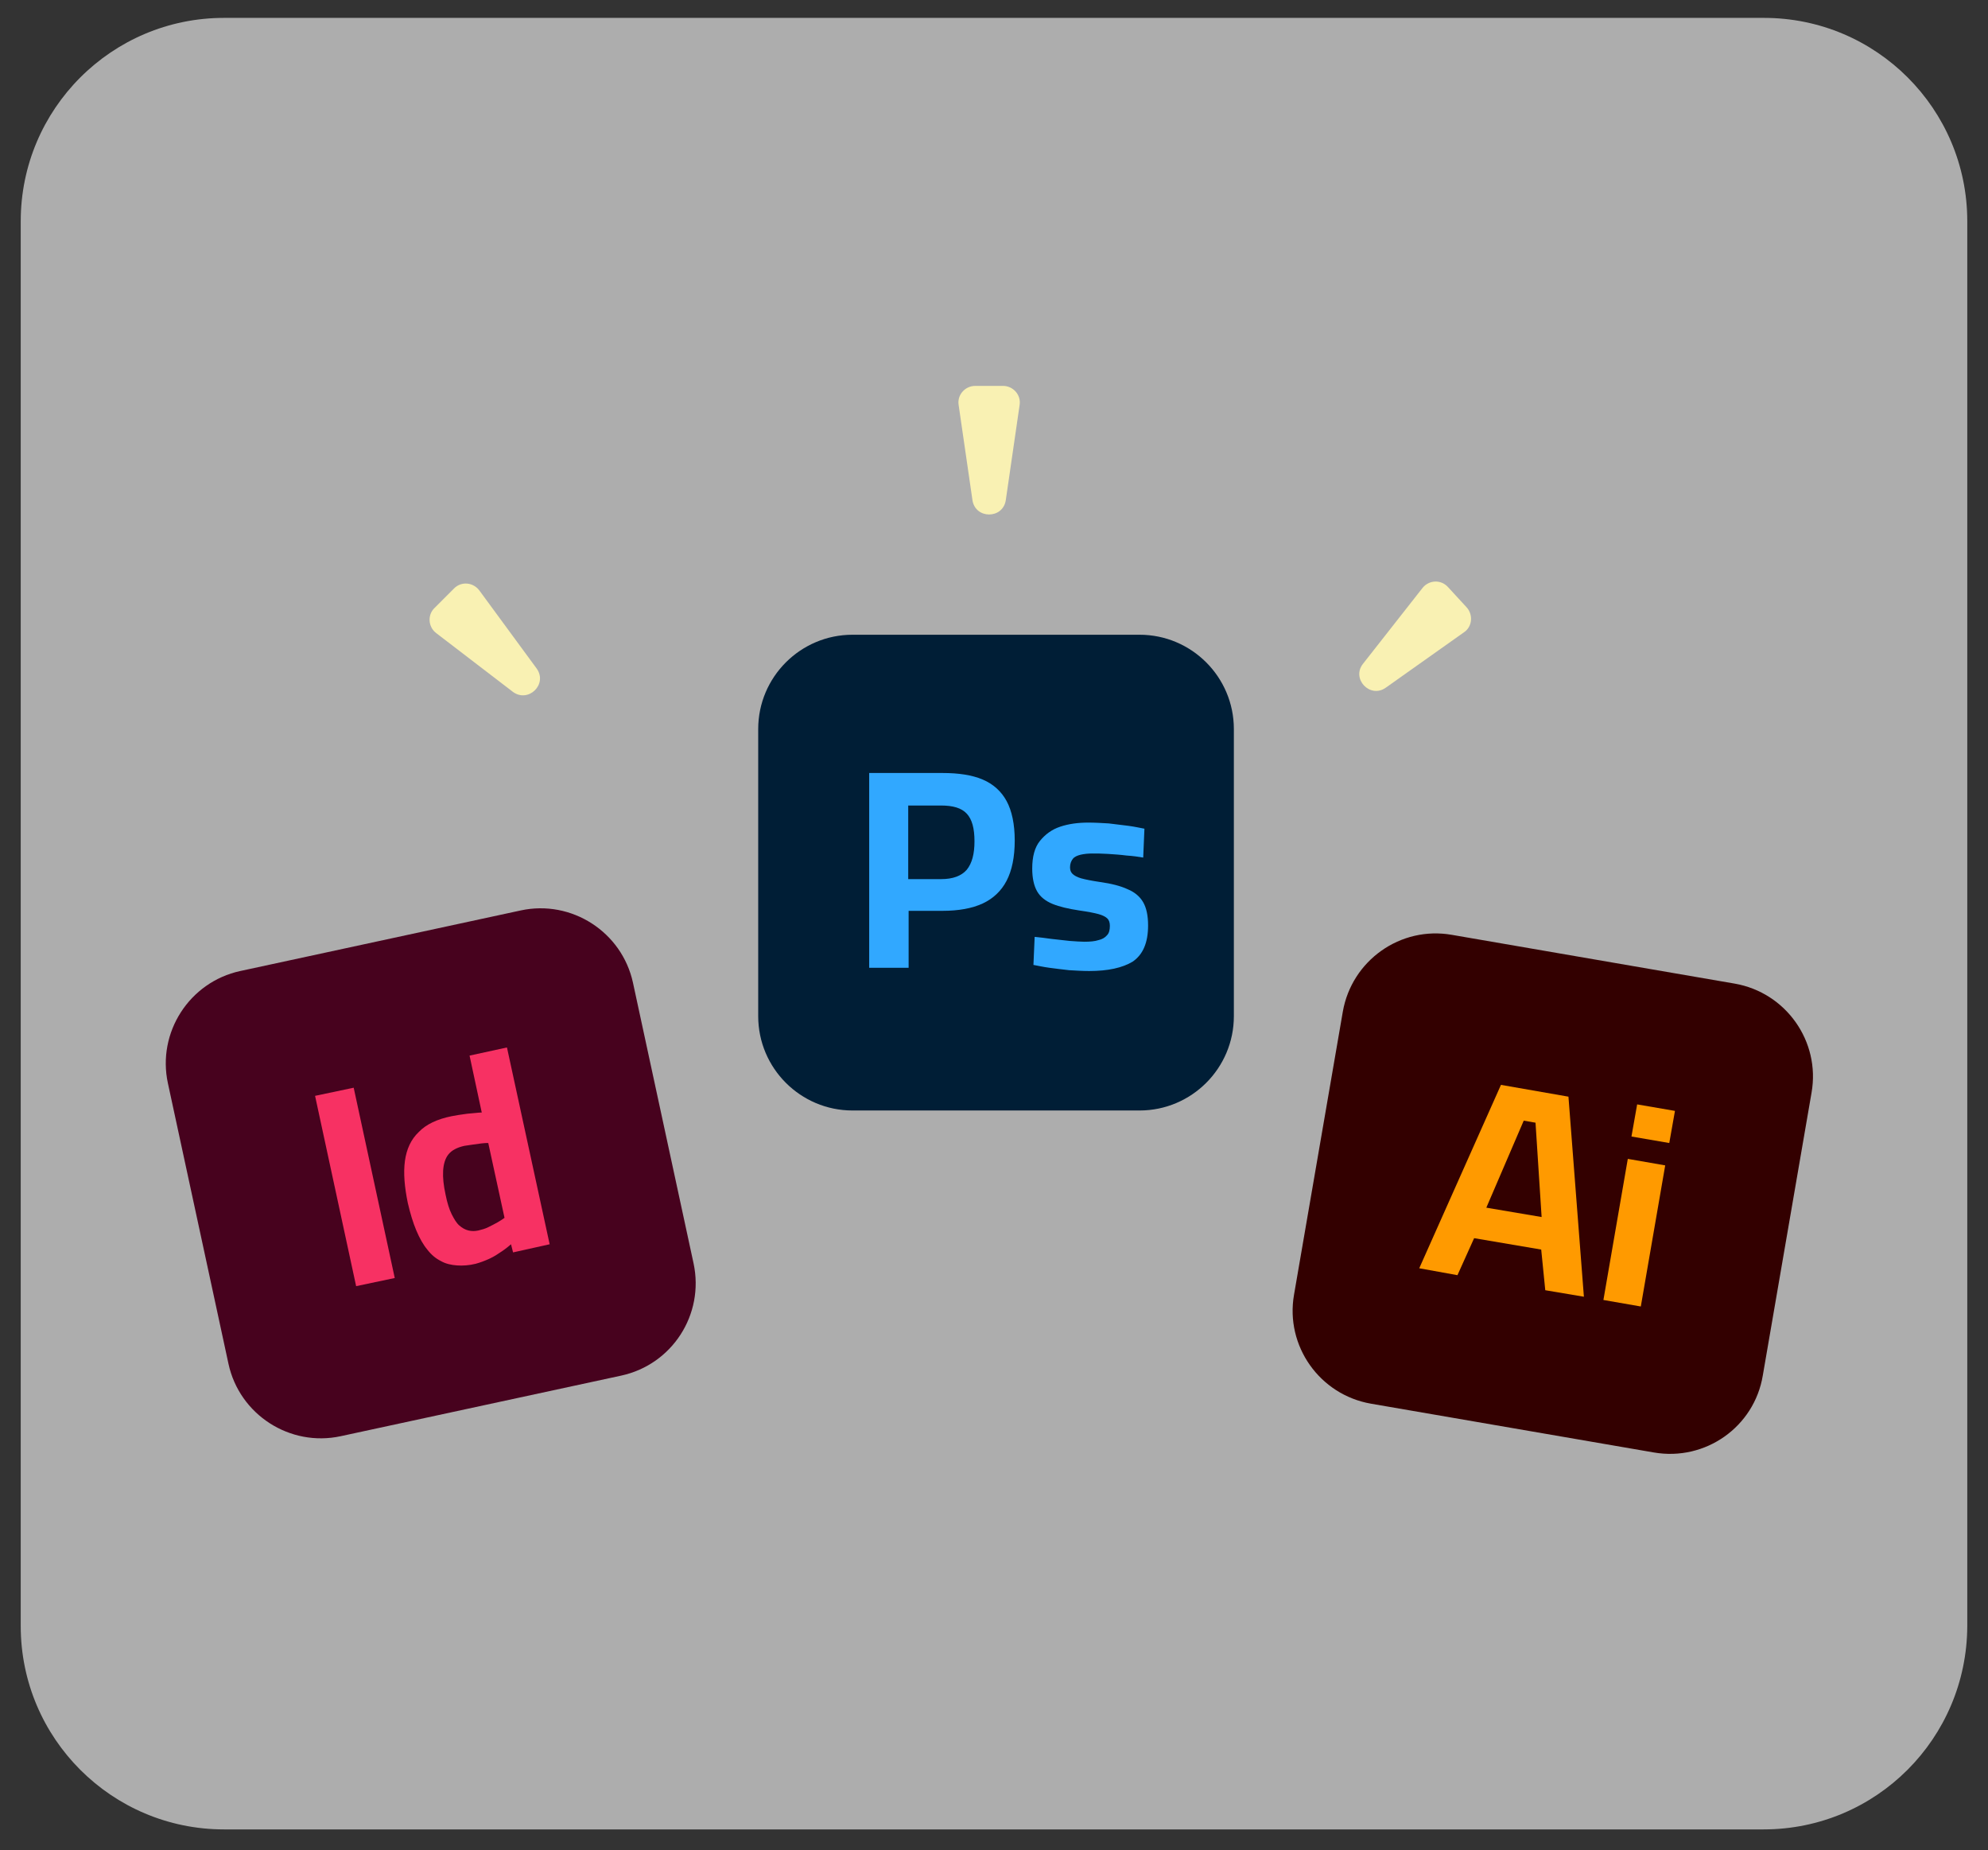 <?xml version="1.0" encoding="utf-8"?>
<!-- Generator: Adobe Illustrator 27.1.1, SVG Export Plug-In . SVG Version: 6.00 Build 0)  -->
<svg version="1.1" id="Layer_1" xmlns="http://www.w3.org/2000/svg" xmlns:xlink="http://www.w3.org/1999/xlink" x="0px" y="0px"
	 viewBox="0 0 489 455" style="enable-background:new 0 0 489 455;" xml:space="preserve">
<rect x="0" y="0" width="489" height="455" fill="#333333" stroke="none"/>
<style type="text/css">
	.st0{opacity:0.6;fill:#FFFFFF;}
	.st1{fill:#47021E;}
	.st2{fill:#001E36;}
	.st3{fill:#330000;}
	.st4{fill:#F73163;}
	.st5{fill:#31A8FF;}
	.st6{fill:#FF9A00;}
	.st7{fill:#F9F1B3;}
</style>
<path class="st0" d="M433.8,449.9H55.1c-27.6,0-50-22.4-50-50V54.4c0-27.6,22.4-50,50-50h378.8c27.6,0,50,22.4,50,50v345.5
	C483.8,427.5,461.5,449.9,433.8,449.9z"/>
<g>
	<g>
		<path class="st1" d="M152.8,338.3l-69,14.9c-12.5,2.7-24.9-5.3-27.6-17.8l-14.9-69c-2.7-12.5,5.3-24.9,17.8-27.6l69-14.9
			c12.5-2.7,24.9,5.3,27.6,17.8l14.9,69C173.3,323.3,165.3,335.6,152.8,338.3z"/>
	</g>
	<g>
		<path class="st2" d="M280.3,273.1h-70.6c-12.8,0-23.2-10.4-23.2-23.2v-70.6c0-12.8,10.4-23.2,23.2-23.2h70.6
			c12.8,0,23.2,10.4,23.2,23.2v70.6C303.5,262.7,293.1,273.1,280.3,273.1z"/>
	</g>
	<g>
		<path class="st3" d="M406.8,357.2l-69.6-12c-12.6-2.2-21.1-14.2-18.9-26.8l12-69.6c2.2-12.6,14.2-21.1,26.8-18.9l69.6,12
			c12.6,2.2,21.1,14.2,18.9,26.8l-12,69.6C431.5,350.9,419.5,359.4,406.8,357.2z"/>
	</g>
	<g>
		<g>
			<path class="st4" d="M87.6,316.3l-10.1-46.8l9.5-2l10.1,46.8L87.6,316.3z"/>
			<path class="st4" d="M117,310.8c-1.6,0.4-3.2,0.5-4.6,0.4s-2.8-0.4-4-1.1c-1.2-0.6-2.3-1.5-3.3-2.8c-1-1.2-1.9-2.8-2.7-4.7
				c-0.8-1.9-1.5-4.2-2.1-6.8c-0.8-3.9-1.1-7.3-0.7-10.3c0.4-2.9,1.5-5.3,3.4-7.1c1.8-1.9,4.6-3.2,8.1-3.9c1-0.2,2.3-0.4,3.8-0.6
				c1.5-0.1,2.7-0.3,3.6-0.3l-3-14l9.2-2l10.5,48.4l-9,2l-0.5-2c-0.6,0.5-1.3,1.1-2.2,1.7s-1.9,1.3-3,1.8
				C119.2,310.1,118.1,310.5,117,310.8z M117.7,302.6c0.8-0.2,1.6-0.4,2.4-0.8c0.8-0.4,1.6-0.8,2.3-1.2c0.7-0.4,1.3-0.8,1.7-1.1
				l-4-18.4c-0.4,0-1,0-1.7,0.1c-0.7,0.1-1.4,0.2-2.2,0.3c-0.7,0.1-1.4,0.2-2,0.3c-1.8,0.4-3.1,1.1-3.9,2.1c-0.8,1-1.2,2.4-1.3,4
				c-0.1,1.7,0.1,3.6,0.6,5.9c0.4,2,0.9,3.6,1.5,4.8c0.6,1.2,1.2,2.2,1.9,2.8c0.7,0.6,1.4,1,2.2,1.2
				C116,302.8,116.8,302.8,117.7,302.6z"/>
		</g>
	</g>
	<g>
		<g>
			<path class="st5" d="M213.8,238v-47.9h18c4,0,7.3,0.5,9.9,1.6c2.6,1.1,4.6,2.9,5.9,5.3c1.3,2.4,2,5.7,2,9.7c0,4.1-0.7,7.4-2,9.9
				c-1.3,2.5-3.3,4.4-5.9,5.6c-2.6,1.2-5.9,1.8-9.9,1.8h-8.3V238H213.8z M223.4,216.2h8.1c2.9,0,5-0.8,6.3-2.3
				c1.3-1.6,1.9-3.9,1.9-7c0-3.2-0.6-5.4-1.9-6.8s-3.4-2-6.3-2h-8.1V216.2z"/>
			<path class="st5" d="M267.9,238.8c-1.5,0-3.2-0.1-4.9-0.2c-1.8-0.2-3.4-0.4-4.9-0.6c-1.5-0.2-2.8-0.5-3.9-0.7l0.3-6.9
				c1.2,0.1,2.6,0.3,4.1,0.5c1.5,0.2,3,0.3,4.5,0.5c1.5,0.1,2.7,0.2,3.6,0.2c1.4,0,2.6-0.1,3.5-0.4c0.9-0.2,1.6-0.6,2.1-1.2
				c0.5-0.5,0.7-1.3,0.7-2.3c0-0.8-0.2-1.4-0.6-1.8c-0.4-0.4-1.1-0.8-2.2-1.1c-1.1-0.3-2.7-0.6-4.8-0.9c-2.6-0.4-4.8-0.9-6.5-1.6
				c-1.7-0.7-3-1.7-3.8-3.1c-0.8-1.4-1.2-3.3-1.2-5.6c0-2.9,0.6-5.2,1.9-6.8s2.9-2.8,5-3.5c2.1-0.7,4.4-1,6.9-1c1.6,0,3.3,0.1,5,0.2
				c1.7,0.2,3.4,0.4,4.9,0.6c1.5,0.2,2.8,0.5,3.9,0.7l-0.3,7.1c-1.2-0.2-2.5-0.4-4.1-0.5c-1.5-0.2-3.1-0.3-4.6-0.4
				c-1.5-0.1-2.8-0.1-3.8-0.1c-1.1,0-2,0.1-2.9,0.3c-0.8,0.2-1.5,0.5-1.9,1c-0.4,0.5-0.7,1.2-0.7,2.1c0,0.7,0.2,1.2,0.6,1.6
				c0.4,0.4,1.1,0.8,2.1,1.1c1.1,0.3,2.6,0.6,4.6,0.9c2.9,0.4,5.2,1,6.9,1.8c1.7,0.7,3,1.8,3.8,3.2c0.8,1.4,1.2,3.3,1.2,5.7
				c0,4.3-1.3,7.2-3.8,8.9C276.1,238,272.6,238.8,267.9,238.8z"/>
		</g>
	</g>
	<g>
		<g>
			<path class="st6" d="M349.1,311.9l20.1-45.1l16.6,2.9l3.8,49.2l-9.5-1.6l-1-10l-16.5-2.8l-4.1,9.1L349.1,311.9z M365.6,297
				l13.6,2.3l-1.5-23.2l-2.9-0.5L365.6,297z"/>
			<path class="st6" d="M394.4,319.7l6-34.7l9.2,1.6l-6,34.7L394.4,319.7z M401.3,279.5l1.4-7.9l9.3,1.6l-1.4,7.9L401.3,279.5z"/>
		</g>
	</g>
</g>
<path class="st7" d="M132,164.4c2.8,3.9-2.1,8.6-5.9,5.7l0,0l-18.8-14.4c-2-1.5-2.2-4.5-0.4-6.2l2.4-2.4l2.4-2.4
	c1.8-1.8,4.7-1.5,6.2,0.5L132,164.4L132,164.4z"/>
<path class="st7" d="M247.4,123c-0.7,4.7-7.5,4.7-8.2,0v0l-3.4-23.4c-0.4-2.5,1.6-4.7,4.1-4.7l3.4,0h3.4c2.5,0,4.5,2.2,4.1,4.7
	L247.4,123L247.4,123z"/>
<path class="st7" d="M340.9,169.1c-3.9,2.8-8.6-2.2-5.6-5.9l0,0l14.6-18.6c1.6-2,4.5-2.1,6.2-0.3l2.3,2.5l2.3,2.5
	c1.7,1.8,1.5,4.8-0.6,6.2L340.9,169.1L340.9,169.1z"/>
</svg>
